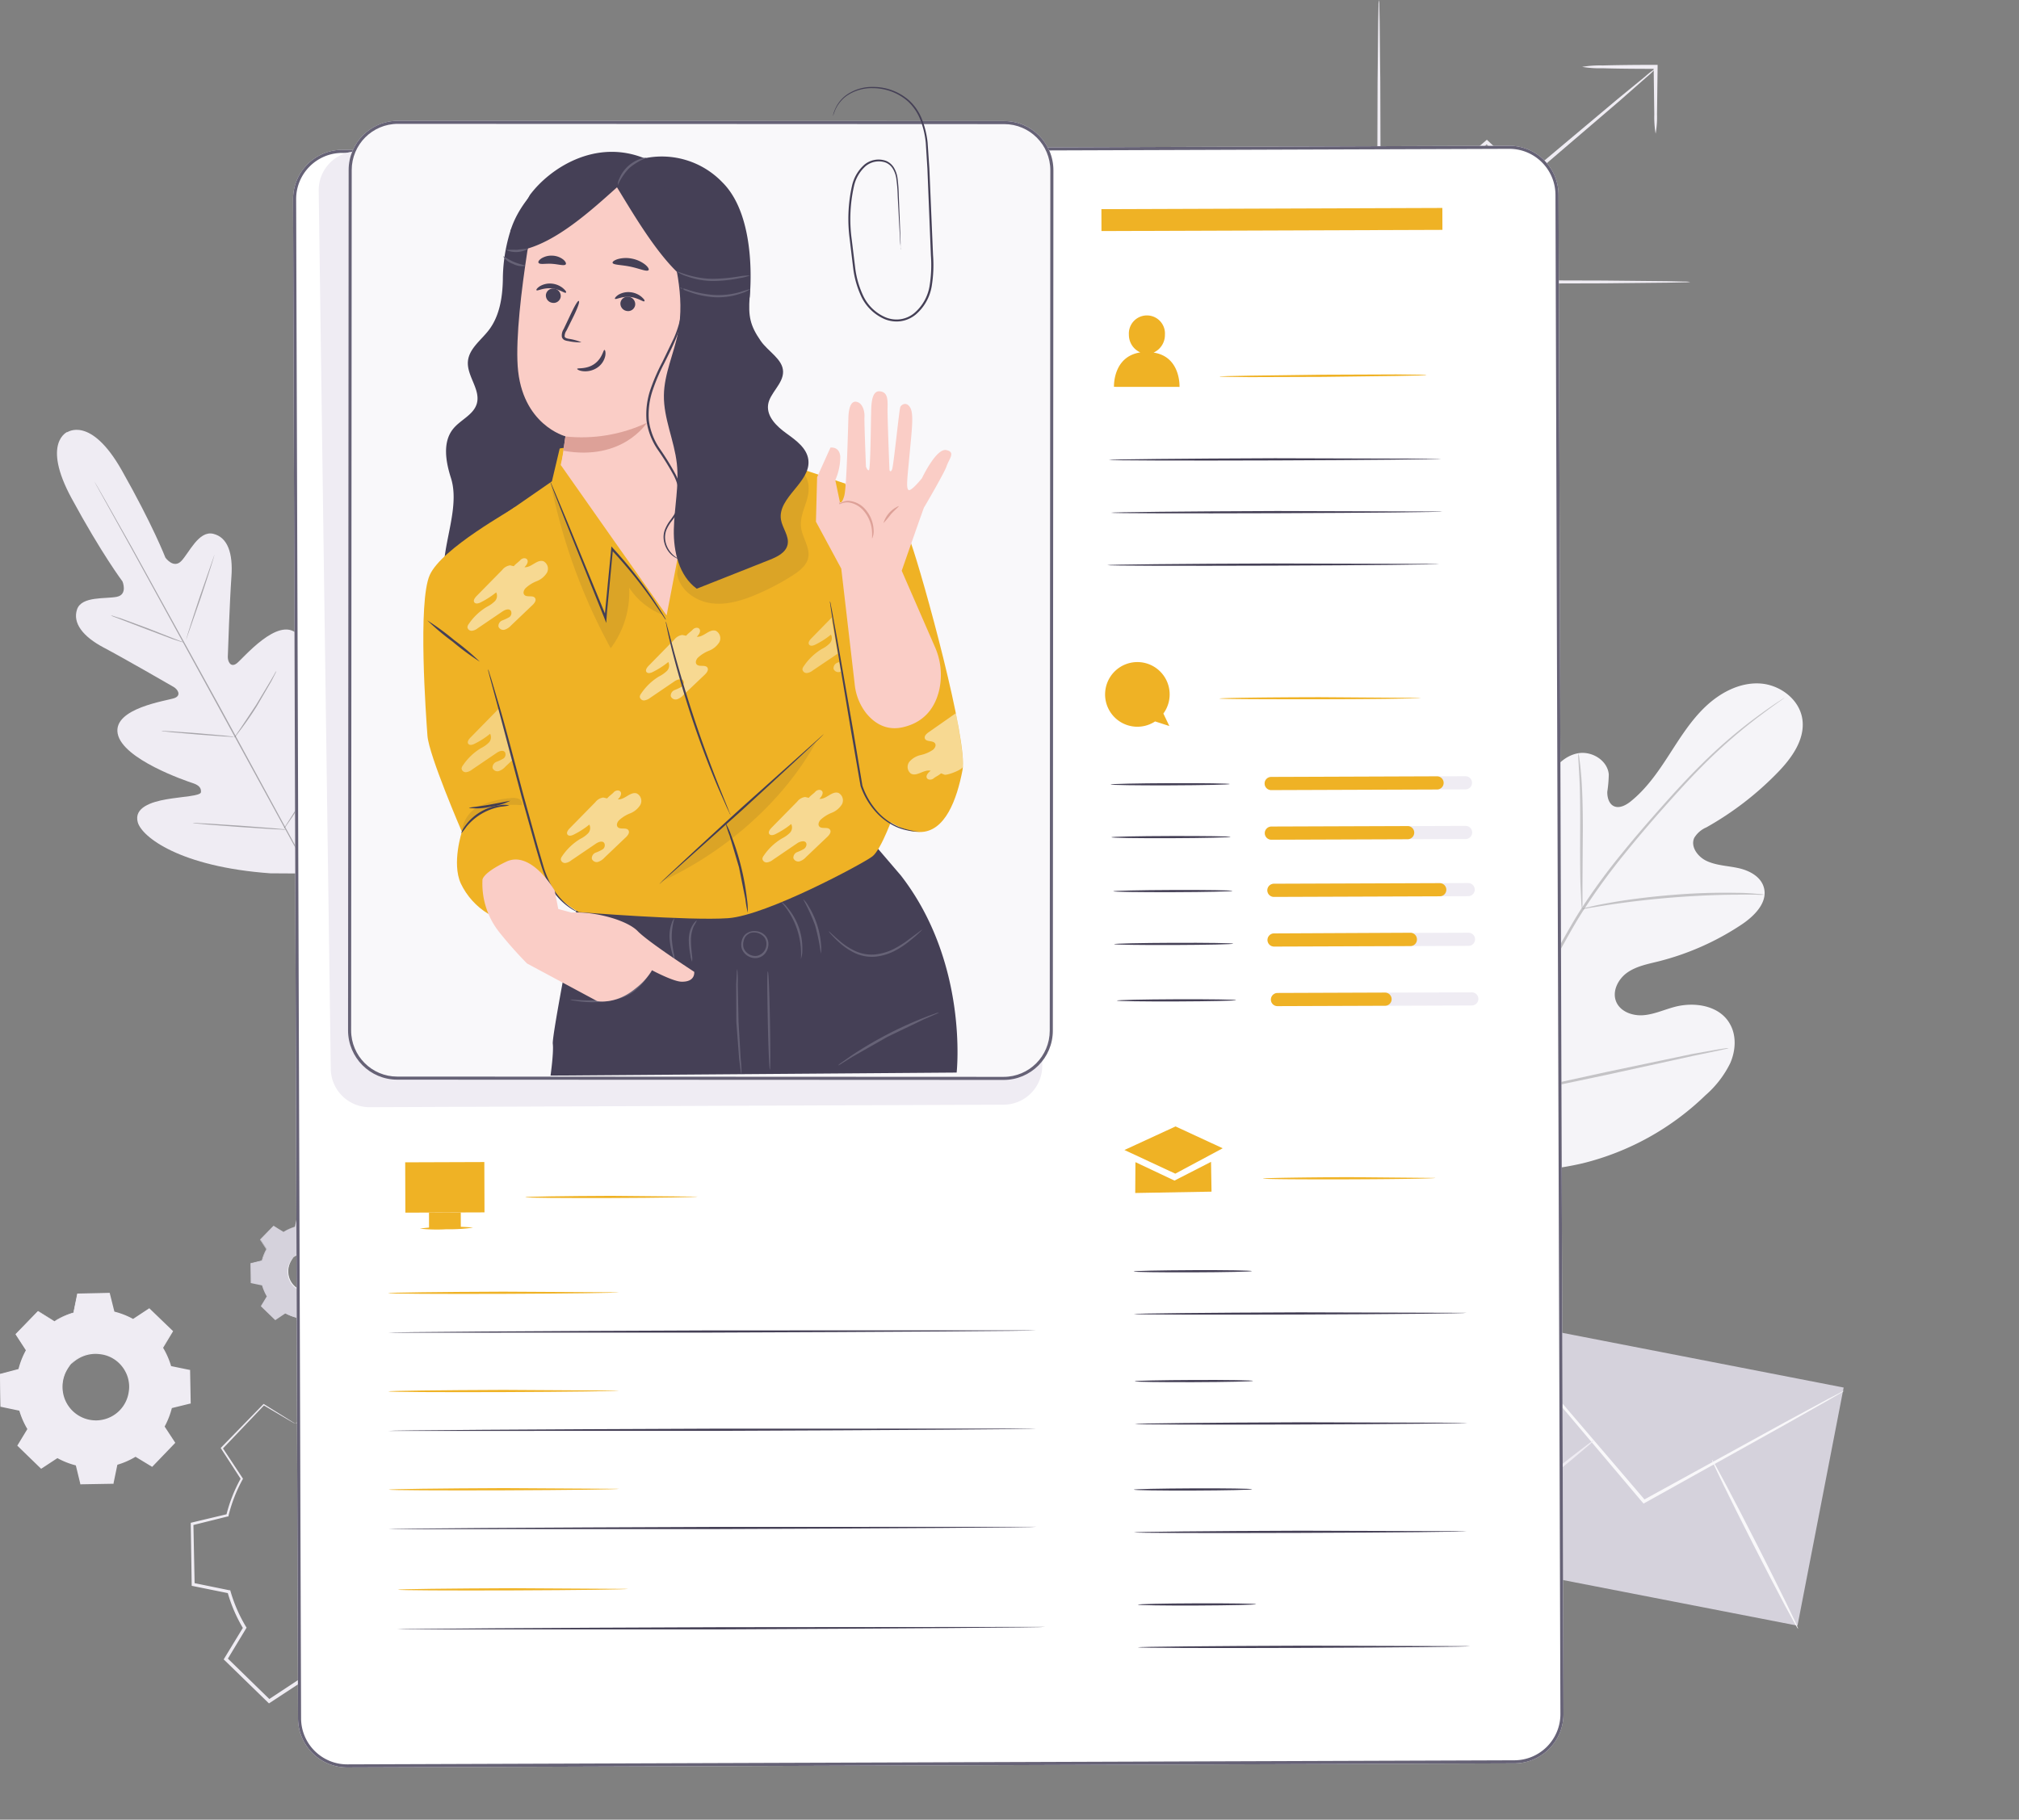 <svg xmlns="http://www.w3.org/2000/svg" width="416" height="375" fill="none" xmlns:v="https://vecta.io/nano"><rect width="100%" height="100%" fill="#808080" stroke="none"/><style><![CDATA[.B{fill:#454056}.C{fill:#efb225}.D{fill:#efecf3}.E{fill:#666276}.F{fill:#facdc6}.G{fill:#d5d2dc}.H{fill:#f9f8fa}.I{fill-rule:evenodd}]]></style><path d="M299.371 237.518c-13.694-11.962-14.986-31.561-12.541-48.779.408-2.875.425-5.959 2.064-8.339s5.03-3.771 7.476-2.277c2.03 1.243 2.697 3.832 3.669 6.029a17.03 17.03 0 0 0 6.071 7.193c1.734 1.147 3.937 1.981 5.854 1.173 2.601-1.103 3.304-4.517 3.59-7.384l1.63-16.063c.287-2.866.599-5.803 1.778-8.426s3.426-4.943 6.236-5.421 6.01 1.468 6.279 4.344a26.33 26.33 0 0 1-.304 3.579c-.043 1.199.365 2.606 1.457 3.032s2.342-.226 3.296-.973c3.27-2.607 5.672-6.082 7.953-9.609s4.501-7.114 7.528-9.981 6.998-4.978 11.127-4.77 8.23 3.223 8.828 7.367-2.185 8.01-5.108 11.007a64.28 64.28 0 0 1-14.683 11.293 5.34 5.34 0 0 0-2.489 2.164c-.824 1.841.781 3.944 2.602 4.769 2.056.947 4.397.973 6.6 1.477s4.527 1.737 5.143 3.961c.867 3.058-1.925 5.873-4.553 7.628a55.19 55.19 0 0 1-17.224 7.627c-2.186.539-4.484.982-6.34 2.276s-3.165 3.77-2.35 5.907 3.374 3.067 5.629 2.893 4.336-1.164 6.539-1.737c4.102-1.06 9.158-.244 11.274 3.475 1.422 2.415 1.232 5.551.104 8.131-1.243 2.529-2.98 4.783-5.108 6.628-7.048 6.835-15.781 11.674-25.307 14.022-9.47 2.18-18.03 2.128-26.746-2.172" fill="#f5f4f8"/><g fill="#000"><path opacity=".2" d="M304.992 227.155c3.879-9.106 8.274-17.981 13.165-26.583l3.816-6.794c1.258-2.224 2.498-4.43 3.851-6.515a128.44 128.44 0 0 1 8.49-11.572c2.862-3.535 5.707-6.784 8.395-9.808s5.247-5.777 7.693-8.2a102.76 102.76 0 0 1 12.359-10.547c1.552-1.129 2.784-1.963 3.625-2.519l.962-.625a2.74 2.74 0 0 1 .339-.2c-.09.094-.192.176-.304.243l-.937.669c-.823.582-2.029 1.451-3.564 2.606-4.333 3.239-8.418 6.799-12.22 10.651-2.419 2.432-4.952 5.212-7.632 8.226s-5.489 6.29-8.343 9.826a131.3 131.3 0 0 0-8.386 11.51c-1.344 2.068-2.602 4.257-3.833 6.49l-3.799 6.793c-4.887 8.583-9.288 17.435-13.182 26.514"/><path opacity=".2" d="M325.968 187.253c-.093-.41-.143-.83-.147-1.251l-.165-3.475c-.095-2.901-.095-6.906-.078-11.293s0-8.427-.174-11.293l-.19-3.423c-.046-.422-.046-.847 0-1.268a6.3 6.3 0 0 1 .225 1.242c.122.808.243 1.972.364 3.423.235 2.892.347 6.949.33 11.345l-.078 11.294v3.474a5.03 5.03 0 0 1-.087 1.225zm37.589-2.875c-.496.046-.996.046-1.492 0-.954 0-2.333-.052-4.041 0-3.417 0-8.126.165-13.321.573a190.44 190.44 0 0 0-13.261 1.52l-3.989.643c-.487.114-.984.181-1.483.2.468-.173.949-.306 1.439-.399a64.3 64.3 0 0 1 3.981-.817c3.365-.617 8.066-1.26 13.269-1.677a129.75 129.75 0 0 1 13.373-.425c1.735 0 3.088.13 4.042.208.498.013.995.071 1.483.174zm-58.045 42.151a1.74 1.74 0 0 1-.199-.478l-.486-1.407-1.639-5.213c-1.318-4.422-2.958-10.581-4.666-17.374l-4.519-17.436-1.465-5.255-.399-1.434c-.113-.391-.122-.504-.096-.512.086.15.153.311.2.477l.486 1.408c.416 1.216.98 2.997 1.639 5.212 1.318 4.413 2.957 10.581 4.666 17.375l4.518 17.435 1.466 5.212.399 1.434c.112.382.121.547.095.556z"/><path opacity=".2" d="M356.168 216.009a2.06 2.06 0 0 1-.503.147l-1.475.322-5.429 1.138-17.865 3.918-17.901 3.761-5.464.965-1.491.226a2.23 2.23 0 0 1-.529 0c.163-.072.335-.121.511-.148l1.475-.321 5.42-1.139 17.866-3.917 17.909-3.762 5.455-.964 1.492-.226a2.23 2.23 0 0 1 .529 0z"/></g><path d="M13.913 88.983s-5.403 2.189.824 13.683 10.503 17.157 10.503 17.157 1.119 2.685-1.145 3.162-7.285-.191-8.222 2.606 1.188 5.586 5.498 7.862 13.564 7.628 14.405 8.114 1.657 1.738.173 2.294-12.714 2.041-11.699 7.332 14.058 9.73 15.481 10.199 1.734 1.094 1.674 1.867-3.92.913-7.094 1.46-6.765 1.737-5.923 4.743 8.673 9.165 27.31 10.512l8.673.052 4.562-7.463c8.673-16.557 7.641-26.461 5.533-28.763s-5.004.113-7.155 2.519-4.276 5.586-4.987 5.256-1.015-.938-.694-2.406 3.469-14.882-.434-18.548-11.136 5.108-12.41 6.081-1.873-.408-1.847-1.355.399-11.667.746-16.506-.772-8.122-3.755-8.834-4.969 3.944-6.574 5.612-3.278-.704-3.278-.704-2.541-6.611-8.985-17.991-11.274-7.819-11.274-7.819" class="D"/><g fill="#000"><path opacity=".3" d="M64.873 182.059L45.056 145.79l-18.048-32.908-5.524-9.938-1.5-2.71-.382-.704c-.045-.079-.086-.16-.121-.243l.147.234.408.687 1.544 2.684 5.594 9.904 18.117 32.863 19.748 36.304"/><path opacity=".3" d="M22.859 126.825a2.6 2.6 0 0 1 .607.156l1.63.522 5.282 1.946 5.204 2.05 1.587.616a2.92 2.92 0 0 1 .581.244 2.78 2.78 0 0 1-.616-.148l-1.622-.53-5.273-1.981-5.256-2.015-1.596-.608a2.88 2.88 0 0 1-.529-.252zm15.507 4.97c-.069 0 1.179-3.953 2.784-8.774l3.027-8.688c.069 0-1.171 3.944-2.775 8.766l-3.035 8.696zm9.896 20.241c.088-.197.202-.381.338-.547l.989-1.434 3.183-4.795 2.957-4.926.867-1.511a2.38 2.38 0 0 1 .347-.539c-.07.204-.157.401-.26.591l-.798 1.555-2.897 4.977c-1.162 1.903-2.376 3.571-3.252 4.761l-1.058 1.381a3.17 3.17 0 0 1-.416.487zm-15.011-1.399a2.77 2.77 0 0 1 .59 0l1.605.086 5.299.383 5.29.469 1.605.174c.197.009.392.041.581.095a2.77 2.77 0 0 1-.59 0l-1.604-.087-5.299-.391-5.29-.46-1.605-.174c-.197-.007-.392-.039-.581-.095zm6.46 18.973a4.42 4.42 0 0 1 .763 0l2.055.104 6.799.435 6.782.521 2.055.191a4.68 4.68 0 0 1 .755.104 4.14 4.14 0 0 1-.755 0l-2.064-.104-6.799-.443-6.782-.513-2.055-.191a4.68 4.68 0 0 1-.755-.104zm18.762 1.199c.114-.246.251-.482.408-.703l1.197-1.86 3.833-6.211 3.616-6.333 1.067-1.937c.123-.243.265-.475.425-.695a5.23 5.23 0 0 1-.33.747l-.989 1.981-3.556 6.376-3.911 6.177-1.266 1.815c-.145.229-.31.444-.494.643z"/></g><path d="M307.193 271.808l-9.513 49.069 72.68 14.139 9.513-49.07-72.68-14.138z" class="G"/><path d="M380 286.593c-.254.196-.524.37-.807.521l-2.385 1.381-8.776 4.978-29.149 16.254-.243.13-.173-.208-.434-.504-21.838-25.853-6.556-7.888-1.735-2.164c-.218-.244-.412-.509-.581-.79a5.84 5.84 0 0 1 .685.704l1.848 2.076 6.73 7.749 21.985 25.723.433.512-.416-.078 29.244-16.071 8.881-4.796 2.428-1.268a5.58 5.58 0 0 1 .859-.408z" class="H"/><path d="M297.802 321.524c-.113-.139 6.652-5.803 15.117-12.648s15.428-12.267 15.55-12.119-6.652 5.803-15.125 12.649-15.455 12.231-15.542 12.118z" class="D"/><path d="M352.743 300.84c.165-.087 4.276 7.644 9.167 17.261s8.742 17.479 8.578 17.566-4.276-7.645-9.176-17.262-8.733-17.479-8.569-17.565z" class="H"/><g class="D"><path d="M348.257 58.1c-.41.066-.825.095-1.241.087l-3.555.07-13.096.13-43.181.122h-3.469V58.1l.121-41.204.13-12.379.07-3.353c-.014-.39.015-.78.086-1.164a6.77 6.77 0 0 1 .079 1.164l.069 3.353.13 12.379.121 41.204-.399-.408h3.079l43.181.122 13.096.13 3.556.078a7.63 7.63 0 0 1 1.223.078zm-7.128-43.992a16.48 16.48 0 0 1-1.908 1.824l-5.42 4.769-18.065 15.472-1.076.869-.277.235-.26-.243-8.04-7.48h.477l-11.777 9.799-3.426 2.736c-.388.355-.816.664-1.275.921a7.95 7.95 0 0 1 1.127-1.103l3.287-2.91 11.613-9.982.252-.217.242.235 8.075 7.436h-.538l1.075-.869 18.213-15.298 5.585-4.569a16.16 16.16 0 0 1 2.116-1.624z"/><path d="M341.131 27.555a20.58 20.58 0 0 1-.278-4.005l-.13-9.773.408.408h-.694c-3.989 0-7.597-.043-10.216-.122a21.51 21.51 0 0 1-4.233-.287 22.47 22.47 0 0 1 4.233-.287c2.601-.069 6.227-.122 10.216-.122h1.101v.408l-.121 9.773a20.05 20.05 0 0 1-.286 4.005zm-329.89 244.72a15.99 15.99 0 0 1 3.92-1.737l.806-3.883 6.548-.122.945 3.857a16.18 16.18 0 0 1 3.972 1.564l3.313-2.172 4.709 4.561-2.081 3.423a16.01 16.01 0 0 1 1.734 3.909l3.877.808.113 6.559-3.842.947a16.09 16.09 0 0 1-1.561 3.979l2.168 3.318-4.553 4.726-3.382-2.059a15.99 15.99 0 0 1-3.92 1.738l-.807 3.883-6.548.121-.945-3.857a16 16 0 0 1-3.972-1.563l-3.313 2.171-4.718-4.56 2.055-3.389c-.752-1.224-1.335-2.545-1.735-3.926l-3.877-.808-.121-6.559 3.859-.964a16.24 16.24 0 0 1 1.561-3.979l-2.168-3.319 4.553-4.725 3.382 2.058h.026zm3.469 8.74a7.04 7.04 0 0 0-1.326 7.687 7.03 7.03 0 0 0 2.653 3.09 7.01 7.01 0 0 0 3.918 1.099 7.02 7.02 0 0 0 3.869-1.261c1.137-.794 2.015-1.906 2.522-3.198a7.05 7.05 0 0 0 .329-4.062 7.04 7.04 0 0 0-4.29-5.053 7.01 7.01 0 0 0-2.71-.483 7.03 7.03 0 0 0-2.687.596 7.02 7.02 0 0 0-2.252 1.585h-.026z"/><path d="M14.737 281.015a5.35 5.35 0 0 1 1.292-1.147c1.354-.885 2.973-1.269 4.579-1.086 1.196.129 2.341.559 3.326 1.25a7.14 7.14 0 0 1 2.311 2.703c.631 1.283.87 2.725.685 4.144a7.2 7.2 0 0 1-1.956 4.062c-1.07 1.109-2.467 1.844-3.985 2.097a6.69 6.69 0 0 1-2.16 0 6.94 6.94 0 0 1-1.995-.573 7.12 7.12 0 0 1-2.78-2.215 7.14 7.14 0 0 1-1.366-3.284 6.96 6.96 0 0 1 .928-4.631 5.23 5.23 0 0 1 1.101-1.355s-.425.469-.971 1.434c-.752 1.374-1.024 2.961-.772 4.508a6.77 6.77 0 0 0 1.206 2.928 6.84 6.84 0 0 0 2.801 2.276 6.64 6.64 0 0 0 1.899.53 6.48 6.48 0 0 0 2.047-.044 6.8 6.8 0 0 0 3.755-1.988c1.008-1.048 1.655-2.39 1.847-3.832a6.24 6.24 0 0 0 0-2.05 6.42 6.42 0 0 0-.59-1.877 6.84 6.84 0 0 0-2.376-2.727 6.68 6.68 0 0 0-2.975-1.069c-1.551-.203-3.125.124-4.466.93-.963.582-1.353 1.059-1.388 1.016zm-3.497-8.739l-.217-.113-.65-.374-2.55-1.511h.078l-4.527 4.743v-.121l2.246 3.301v.06.061a16.33 16.33 0 0 0-1.535 3.962v.078h-.078l-3.842.955.113-.139.13 6.559-.13-.156 3.885.799h.095v.096a16.07 16.07 0 0 0 1.691 3.883l.052.087-.052.087-2.064 3.431v-.226l4.718 4.552h-.234l3.304-2.18.104-.061.095.052a15.77 15.77 0 0 0 3.877 1.555h.113v.113l.945 3.849-.2-.148 6.557-.122-.2.165.807-3.883v-.121h.121a15.69 15.69 0 0 0 3.859-1.686l.104-.061.104.061 3.382 2.059h-.252l4.553-4.726v.252l-2.168-3.318-.069-.105.061-.104c.722-1.225 1.273-2.543 1.639-3.918v-.121h.121l3.842-.939-.147.192-.104-6.568.147.182-3.859-.842h-.104v-.105c-.381-1.364-.944-2.67-1.674-3.883l-.061-.095.061-.087 2.055-3.388v.208l-4.701-4.569h.191l-3.365 2.172-.069.052-.078-.044c-1.237-.695-2.561-1.22-3.937-1.563h-.078v-.079l-.928-3.857.113.087-6.548.087.087-.07-.867 3.875a17 17 0 0 0-3.001 1.155l-.703.365-.234.122.217-.148a9.67 9.67 0 0 1 .694-.399 15.47 15.47 0 0 1 2.992-1.217l-.052.044.789-3.883v-.07h.078l6.548-.139h.095v.087l.963 3.848-.104-.095a16.07 16.07 0 0 1 4.015 1.572h-.147l3.304-2.18.104-.07.087.087 4.726 4.552.095.096-.069.113-2.047 3.396v-.182a16.52 16.52 0 0 1 1.734 3.961l-.139-.121 3.885.799h.139v.243l.121 6.559v.157h-.147l-3.851.946.147-.147a16.55 16.55 0 0 1-1.578 4.031v-.2l2.168 3.31.087.139-.113.113-4.544 4.726-.113.112-.139-.086-3.382-2.051h.199a16.01 16.01 0 0 1-3.963 1.738l.147-.157-.807 3.884v.156h-.165l-6.548.113h-.156v-.156l-.937-3.858.147.148a16.25 16.25 0 0 1-4.024-1.59h.199l-3.313 2.172-.13.087-.104-.104-4.709-4.57-.104-.095.078-.122 2.055-3.388v.174a16.4 16.4 0 0 1-1.735-3.97l.13.121-3.877-.816H.095v-.131L0 283.231v-.113h.104l3.781-1.008-.095.095a16.52 16.52 0 0 1 1.578-4.004v.121l-2.159-3.327v-.061l.052-.061 4.579-4.699 2.498 1.555.642.408.26.139z"/></g><path d="M58.41 253.876a9.49 9.49 0 0 1 2.342-1.017l.486-2.328 3.92-.069.564 2.311a9.44 9.44 0 0 1 2.385.938l1.977-1.303 2.819 2.728-1.223 2.032c.442.733.784 1.522 1.015 2.346l2.307.443.069 3.927-2.307.564c-.201.833-.517 1.634-.937 2.381l1.301 1.989-2.723 2.823-2.029-1.225c-.733.44-1.52.782-2.342 1.017l-.486 2.328-3.92.07-.564-2.311a9.29 9.29 0 0 1-2.376-.939l-1.986 1.304-2.819-2.728 1.223-2.033c-.439-.734-.78-1.523-1.015-2.346l-2.307-.477-.069-3.927 2.307-.565c.203-.835.518-1.639.937-2.389l-1.301-1.98 2.723-2.824 2.029 1.26zm2.09 5.212c-.578.6-.965 1.357-1.113 2.177a4.22 4.22 0 0 0 .282 2.43c.332.764.882 1.412 1.582 1.863a4.21 4.21 0 0 0 2.349.669c.832-.015 1.64-.276 2.324-.751a4.21 4.21 0 0 0 1.516-1.917 4.22 4.22 0 0 0-.991-4.575 4.2 4.2 0 0 0-1.381-.89 4.21 4.21 0 0 0-1.616-.293 4.22 4.22 0 0 0-1.604.349c-.507.221-.965.54-1.349.938z" class="G"/><path d="M60.502 259.088c.22-.273.483-.508.78-.694.815-.525 1.786-.752 2.749-.643.665.067 1.305.294 1.865.66.648.434 1.169 1.034 1.509 1.737.185.373.314.771.382 1.182a4.04 4.04 0 0 1 0 1.294c-.125.914-.536 1.764-1.176 2.428a4.33 4.33 0 0 1-2.38 1.264 4 4 0 0 1-1.292 0c-.414-.048-.819-.162-1.197-.339-.696-.321-1.294-.822-1.735-1.45-.384-.548-.633-1.179-.728-1.842a4.2 4.2 0 0 1 .555-2.771c.171-.306.394-.579.659-.808 0 0-.252.269-.581.869-.448.824-.61 1.775-.46 2.701a4.08 4.08 0 0 0 .802 1.865c.42.544.971.972 1.6 1.245a3.76 3.76 0 0 0 1.128.322c.408.065.823.065 1.231 0a4.08 4.08 0 0 0 2.245-1.188c.604-.625.993-1.426 1.111-2.287.065-.406.065-.819 0-1.225a4.08 4.08 0 0 0-.356-1.129 4.23 4.23 0 0 0-1.422-1.634c-.657-.435-1.423-.674-2.211-.691a4.17 4.17 0 0 0-2.238.596c-.291.162-.572.341-.841.538z" fill="#f5f4f8"/><path d="M58.409 253.876l-.13-.069-.39-.226-1.526-.869-2.706 2.841v-.079l1.31 1.981a9.78 9.78 0 0 0-.919 2.372v.043l-2.298.574.061-.087.078 3.926-.069-.095 2.316.486h.052v.061a9.63 9.63 0 0 0 1.015 2.32v.052.052l-1.232 2.033v-.131l2.827 2.728h-.139l1.977-1.303h.061.061a9.74 9.74 0 0 0 2.35.921h.069v.069l.564 2.303-.113-.087 3.92-.07-.113.096.477-2.328v-.07h.069a9.29 9.29 0 0 0 2.316-1.008h.069.061l2.021 1.225h-.147l2.723-2.832v.148l-1.301-1.981v-.061-.06c.416-.739.728-1.531.928-2.355v-.069h.069l2.307-.565-.087.113-.069-3.927.087.105-2.316-.487h-.069v-.069a9.26 9.26 0 0 0-1.006-2.32v-.052-.061l1.24-2.024v.122l-2.81-2.728h.113l-1.986 1.294c-.741-.414-1.535-.727-2.359-.929v-.044l-.555-2.31.069.052-3.92.052.052-.044-.494 2.329c-.617.172-1.215.404-1.787.695l-.425.217-.139.069.13-.087.416-.234a9.54 9.54 0 0 1 1.787-.739l.468-2.328v-.043l3.92-.087h.052v.052l.572 2.302-.061-.052c.839.205 1.647.52 2.402.938h-.191l1.977-1.303h.061l.052.052 2.827 2.728.061.052v.07l-1.223 2.033v-.113a9.72 9.72 0 0 1 1.032 2.38l-.078-.078 2.324.477h.087v.087l.069 3.936v.087h-.087l-2.298.564.078-.087c-.204.845-.522 1.657-.945 2.415v-.121l1.301 1.981.052.078-.069.069-2.723 2.832-.069.07-.078-.052-2.029-1.234h.121a9.39 9.39 0 0 1-2.368 1.025l.087-.087-.486 2.32v.095h-.095l-3.929.07h-.095v-.087l-.564-2.311.087.087c-.841-.211-1.651-.529-2.411-.947h.121l-2.064 1.39-.069.044-.069-.061-2.819-2.728-.061-.061v-.078L55 267.107v.104a9.67 9.67 0 0 1-1.023-2.372l.078.07-2.324-.487h-.069v-.121l-.052-3.927v-.069h.069l2.307-.556-.061.06c.21-.838.531-1.644.954-2.397v.069l-1.292-1.989v-.044l2.741-2.806 1.5.93.382.243.2.061z" class="G"/><g class="D"><path d="M71.011 356.742l-1.787-7.298c-2.629-.642-5.158-1.638-7.519-2.962l-6.288 4.126-8.959-8.687 3.885-6.42a30.32 30.32 0 0 1-3.217-7.419l-7.363-1.537-.217-12.467 7.285-1.789c.663-2.647 1.678-5.192 3.018-7.567l-4.12-6.298 8.673-8.974 6.409 3.901a30.63 30.63 0 0 1 7.415-3.232l1.526-7.367 12.445-.226 1.778 7.298c2.629.649 5.16 1.646 7.528 2.962l6.279-4.126 8.95 8.687-3.886 6.42a30.4 30.4 0 0 1 3.218 7.427l7.363 1.538.217 12.457-7.285 1.79c-.651 2.63-1.645 5.163-2.958 7.532l4.12 6.29-8.673 8.965-6.435-3.805A30.29 30.29 0 0 1 85 349.184l-1.526 7.375-12.463.183zm-9.314-10.33c2.366 1.323 4.897 2.322 7.528 2.972l1.787 7.288 12.393-.217 1.526-7.358c2.608-.741 5.104-1.827 7.424-3.232l6.409 3.892 8.603-8.93-4.111-6.29c1.319-2.373 2.317-4.912 2.966-7.549l7.285-1.738-.217-12.414-7.267-1.624a30.48 30.48 0 0 0-3.227-7.437l3.886-6.419-8.924-8.618-6.279 4.118c-2.368-1.317-4.899-2.313-7.528-2.963l-1.812-7.349-12.393.217-1.526 7.358a29.91 29.91 0 0 0-7.432 3.232l-6.435-3.857-8.603 8.93 4.102 6.298a30.6 30.6 0 0 0-2.966 7.55l-7.285 1.789.217 12.414 7.354 1.529c.743 2.611 1.828 5.111 3.226 7.436l-3.877 6.412 8.915 8.626 6.262-4.066zm15.281-13.804a13.34 13.34 0 0 1-7.37-2.224c-2.186-1.45-3.897-3.513-4.92-5.93a13.4 13.4 0 0 1-.836-7.665c.478-2.582 1.705-4.966 3.526-6.854 1.218-1.265 2.673-2.277 4.282-2.977a13.3 13.3 0 0 1 5.094-1.106h.243c3.486.054 6.813 1.472 9.269 3.95a13.39 13.39 0 0 1 .158 18.691 13.35 13.35 0 0 1-9.202 4.107l-.243.008zm-9.54-22.656a13.34 13.34 0 0 0-3.503 6.822c-.475 2.568-.187 5.22.829 7.626a13.32 13.32 0 0 0 4.886 5.906c2.171 1.447 4.719 2.224 7.327 2.233h.243c3.473-.113 6.765-1.583 9.171-4.094a13.35 13.35 0 0 0-.158-18.63 13.3 13.3 0 0 0-9.239-3.937h-.26c-1.748.024-3.474.395-5.078 1.093a13.19 13.19 0 0 0-4.263 2.972l.043.009z"/><path d="M67.394 309.952c.701-.859 1.539-1.596 2.48-2.18 2.567-1.669 5.631-2.396 8.673-2.059a13.49 13.49 0 0 1 6.31 2.369c1.869 1.311 3.378 3.075 4.383 5.128.59 1.183.999 2.448 1.214 3.753a13.05 13.05 0 0 1 .069 4.109 13.62 13.62 0 0 1-3.708 7.707 13.58 13.58 0 0 1-7.566 3.968c-2.673.455-5.421.101-7.892-1.016a13.53 13.53 0 0 1-5.265-4.202 13.56 13.56 0 0 1-2.592-6.223c-.45-3.04.163-6.143 1.734-8.783a10.1 10.1 0 0 1 2.09-2.562 31.99 31.99 0 0 0-1.83 2.71c-1.434 2.604-1.953 5.614-1.474 8.548a13.04 13.04 0 0 0 2.546 5.91 13.01 13.01 0 0 0 5.06 3.968c2.346 1.043 4.948 1.364 7.476.921a12.92 12.92 0 0 0 7.13-3.771 12.95 12.95 0 0 0 3.511-7.271 13.05 13.05 0 0 0-1.18-7.445 13.03 13.03 0 0 0-4.135-4.928c-1.768-1.27-3.826-2.076-5.986-2.343-2.942-.387-5.928.225-8.482 1.737l-2.567 1.955zm-6.624-16.575l-.416-.225-1.232-.713-4.839-2.858h.156l-8.586 9.009v-.243l4.145 6.28.069.113-.061.113c-1.301 2.362-2.284 4.886-2.923 7.506v.148h-.147l-7.294 1.815.208-.269.252 12.44-.243-.286 7.389 1.511h.191l.052.191a30.59 30.59 0 0 0 3.209 7.358l.104.165-.104.174-3.885 6.437-.052-.425 8.907 8.687h-.442l6.27-4.135.191-.122.191.113a30.22 30.22 0 0 0 7.45 2.928l.217.052.052.217 1.795 7.306-.373-.287 12.428-.217-.364.304 1.526-7.367.052-.234.217-.061a30.34 30.34 0 0 0 7.337-3.188l.2-.113.2.122 6.418 3.891-.468.061 8.672-8.948-.043.469-4.111-6.289-.121-.191.104-.2c1.306-2.346 2.295-4.855 2.94-7.462l.052-.218.217-.052 7.293-1.781-.277.357-.2-12.449.278.339-7.354-1.538-.2-.043-.061-.2a30.24 30.24 0 0 0-3.182-7.367l-.105-.174.105-.174 3.902-6.419.052.39-8.924-8.687h.364l-6.288 4.109-.139.087-.148-.078a30.09 30.09 0 0 0-7.467-2.971h-.147v-.148l-1.734-7.314.225.173-12.428.165.165-.139-1.578 7.359v.078h-.069a30.29 30.29 0 0 0-5.681 2.189l-1.344.695a2.65 2.65 0 0 1-.442.234c.128-.11.267-.206.416-.286l1.31-.756a29.12 29.12 0 0 1 5.672-2.311l-.087.087 1.483-7.375v-.131h.139l12.428-.269h.173v.174l1.813 7.297-.182-.182a30.62 30.62 0 0 1 7.615 2.979h-.286l6.27-4.144.199-.121.165.156 8.959 8.635.182.174-.13.217-3.885 6.437v-.338a30.75 30.75 0 0 1 3.27 7.514l-.261-.243 7.355 1.529.277.052v.287l.226 12.449v.286l-.286.07-7.294 1.798.269-.269c-.651 2.671-1.657 5.242-2.992 7.644v-.39l4.119 6.289.165.252-.208.217-8.63 8.965-.208.218-.26-.157-6.426-3.9h.39a30.83 30.83 0 0 1-7.519 3.275l.269-.296-1.526 7.367-.069.304H83.5l-12.419.217h-.303l-.069-.286-1.787-7.306.278.269a31.11 31.11 0 0 1-7.632-3.014h.373l-6.279 4.117-.243.157-.199-.191-8.933-8.688-.2-.191.147-.234 3.903-6.42v.339c-1.416-2.354-2.509-4.887-3.252-7.532l.234.226-7.389-1.495-.234-.052v-.234l-.191-12.449v-.295l.208-.053 7.302-1.737-.182.182a31.23 31.23 0 0 1 3.009-7.601v.235l-4.085-6.307-.087-.131.104-.113 8.673-8.904.061-.07.087.053 4.727 2.945 1.223.773a2.43 2.43 0 0 1 .425.286z"/></g><path d="M310.951 30.035l-240.457.842c-5.602.02-10.129 4.585-10.11 10.196l1.018 313.039c.018 5.612 4.575 10.145 10.176 10.125l240.456-.842c5.602-.019 10.129-4.584 10.111-10.196l-1.019-313.039a10.15 10.15 0 0 0-10.176-10.125z" fill="#fff"/><path d="M310.953 30.67l-240.457.842c-5.252.018-9.496 4.298-9.478 9.559l1.018 313.039c.017 5.261 4.289 9.511 9.541 9.492l240.456-.842c5.252-.018 9.496-4.298 9.479-9.558l-1.019-313.039c-.017-5.261-4.288-9.51-9.54-9.492zm-240.459.207l240.457-.842a10.15 10.15 0 0 1 10.176 10.125l1.019 313.039c.018 5.612-4.509 10.177-10.111 10.196l-240.456.842c-5.602.02-10.158-4.513-10.176-10.125L60.384 41.072c-.018-5.611 4.508-10.176 10.11-10.196z" class="E I"/><path d="M297.185 42.855l-70.248.246.014 4.517 70.249-.246-.015-4.517zm-3.268 34.437l-.43.048-1.246.043-4.562.096-15.081.19-15.071.051-4.569-.053-1.241-.035a2.06 2.06 0 0 1-.432-.031c.14-.037.284-.054.429-.048l1.247-.051 4.562-.087 15.107-.197 15.062-.06 4.57.052 1.241.035a1.29 1.29 0 0 1 .414.047z" class="C"/><path d="M296.908 94.529c-.009.13-15.322.286-34.22.355s-34.23.014-34.23-.108 15.322-.277 34.228-.345l34.222.098zm-.374 21.685c-.009.13-15.322.286-34.219.354s-34.196.026-34.187-.104 15.322-.278 34.227-.346l34.179.096zm.762-10.798c-.009.122-15.321.278-34.219.346s-34.196.026-34.187-.096 15.322-.286 34.228-.354l34.178.104z" class="B"/><path d="M143.696 246.599c-.008.121-7.947.257-17.748.289s-17.751-.034-17.75-.164 7.946-.25 17.748-.289l17.75.164zm-16.226 19.722c-.009.13-10.643.268-23.774.316s-23.769-.022-23.769-.144 10.634-.26 23.774-.308l23.769.136z" class="C"/><path d="M213.522 274.16c-.009.121-29.897.329-66.769.461l-66.782.017c0-.122 29.889-.338 66.779-.47l66.772-.008z" class="B"/><path d="M127.537 286.573c-.009.121-10.643.259-23.766.309s-23.778-.015-23.777-.145 10.643-.26 23.774-.308l23.769.144z" class="C"/><path d="M213.57 294.403c-.009.13-29.897.338-66.77.47l-66.781.008c0-.122 29.888-.33 66.778-.461l66.773-.017z" class="B"/><path d="M127.607 306.817c-.009.122-10.643.259-23.766.309s-23.777-.015-23.777-.137 10.643-.268 23.775-.316l23.768.144z" class="C"/><path d="M213.64 314.648c-.009.13-29.897.337-66.77.47l-66.78.007c.001-.13 29.888-.329 66.777-.46l66.773-.017z" class="B"/><path d="M129.455 327.44c-.008.121-10.651.259-23.774.308s-23.743-.012-23.734-.142 10.643-.259 23.774-.308l23.734.142z" class="C"/><path d="M215.489 335.27c-.01.13-29.906.337-66.782.513l-66.781.007c.001-.13 29.897-.328 66.778-.46l66.785-.06z" class="B"/><g class="C"><path d="M99.793 239.474l-16.305.057.034 10.373 16.305-.057-.034-10.373z"/><path d="M94.939 249.87l-6.548.023.011 3.249 6.548-.023-.011-3.249z"/><path d="M97.479 252.987a33.42 33.42 0 0 1-5.484.336 32.64 32.64 0 0 1-5.495-.127c1.816-.257 3.65-.366 5.483-.327 1.832-.107 3.669-.068 5.495.118zm134.202-15.995l10.532-4.856 9.716 4.5-9.768 5.232-10.48-4.876zm2.265 2.503l-.04 6.355 15.721-.275-.105-6.139-7.524 3.858-8.052-3.799zm61.781 3.254c-.01.13-7.948.257-17.748.289s-17.751-.034-17.752-.156 7.948-.257 17.749-.297l17.751.164z"/></g><path d="M257.968 261.943c-.008.122-5.468.241-12.19.263s-12.212-.051-12.211-.182 5.468-.241 12.191-.272 12.211.061 12.21.191zm44.177 8.604c-.009.13-15.348.284-34.272.351s-34.282.019-34.282-.103 15.348-.284 34.28-.35l34.274.102zm-43.947 14.02c-.009.13-5.46.251-12.191.272s-12.168-.049-12.202-.182 5.459-.241 12.191-.272 12.202.06 12.202.182zm44.173 8.639c-.009.13-15.348.284-34.271.351s-34.274.02-34.283-.103 15.348-.284 34.28-.35l34.274.102zm-44.359 13.696c-.009.13-5.469.25-12.191.272s-12.168-.058-12.211-.183 5.468-.241 12.191-.271 12.211.06 12.211.182zm44.172 8.647c-.009.13-15.348.284-34.271.351s-34.282.019-34.283-.103 15.348-.284 34.28-.35l34.274.102zm-43.358 15.046c-.008.121-5.459.242-12.191.272s-12.168-.057-12.202-.182 5.46-.25 12.191-.272 12.202.06 12.202.182zm44.175 8.647c-.009.121-15.348.276-34.271.351s-34.274.02-34.274-.111 15.339-.276 34.271-.342l34.274.102z" class="B"/><path d="M237.678 72.661c.707-.316 1.305-.833 1.722-1.486a3.97 3.97 0 0 0 .624-2.189c.036-.51-.034-1.021-.204-1.502s-.437-.922-.785-1.296a3.72 3.72 0 0 0-1.235-.876c-.467-.204-.972-.31-1.481-.31a3.72 3.72 0 0 0-1.483.306c-.468.203-.889.5-1.238.872s-.617.813-.788 1.294a3.74 3.74 0 0 0-.21 1.501 3.97 3.97 0 0 0 .632 2.176 3.95 3.95 0 0 0 1.719 1.473c-5.704.878-5.422 7.098-5.422 7.098l13.501.012s.301-6.232-5.352-7.075z" class="C"/><path d="M253.4 161.574c-.009.13-5.504.247-12.296.273s-12.298-.058-12.298-.18 5.504-.247 12.296-.273 12.298.058 12.298.18zm.161 10.888c-.008.122-5.503.248-12.295.274s-12.299-.058-12.298-.189 5.504-.247 12.295-.264 12.298.057 12.298.179z" class="B"/><path d="M301.951 162.674l-40.003.147a1.35 1.35 0 0 1-1.357-1.35 1.36 1.36 0 0 1 .393-.959 1.35 1.35 0 0 1 .955-.4l40.004-.147a1.34 1.34 0 0 1 .96.391c.126.125.226.275.294.439s.103.341.102.52-.032.355-.099.52-.166.315-.291.441a1.34 1.34 0 0 1-.439.295c-.164.068-.341.103-.519.103z" class="D"/><path d="M296.105 162.697l-34.185.122a1.35 1.35 0 0 1-.957-.393c-.255-.254-.399-.598-.4-.957a1.36 1.36 0 0 1 .393-.959 1.35 1.35 0 0 1 .955-.4l34.186-.122c.358-.001.702.141.957.394s.398.597.399.956-.143.702-.395.956a1.36 1.36 0 0 1-.953.403z" class="C"/><path d="M301.982 172.909l-40.003.139a1.35 1.35 0 0 1-.957-.394c-.255-.253-.398-.597-.4-.956a1.37 1.37 0 0 1 .396-.957c.252-.254.594-.399.952-.402l40.003-.139c.178-.001.355.032.519.1s.315.166.441.291.226.275.295.44a1.34 1.34 0 0 1 .102.519c.001.359-.14.704-.393.959a1.35 1.35 0 0 1-.955.4z" class="D"/><path d="M290.044 172.947l-28.089.099a1.35 1.35 0 0 1-.957-.394c-.255-.253-.398-.597-.4-.956a1.37 1.37 0 0 1 .396-.956 1.36 1.36 0 0 1 .952-.403l28.089-.099c.359-.001.703.14.958.393s.398.597.399.956-.14.705-.393.959-.596.399-.955.401z" class="C"/><path d="M253.959 183.594c-.008.122-5.503.248-12.295.265s-12.298-.058-12.298-.18 5.504-.247 12.296-.273 12.298.058 12.297.188zm.161 10.881c-.009.13-5.504.247-12.296.273s-12.298-.058-12.298-.18 5.503-.247 12.295-.273 12.299.058 12.299.18z" class="B"/><path d="M302.51 184.686l-40.004.147c-.358.001-.702-.141-.957-.394s-.398-.597-.399-.956.14-.704.393-.959a1.35 1.35 0 0 1 .955-.4l40.003-.147a1.35 1.35 0 0 1 .958.394c.254.253.398.597.399.956.002.178-.032.355-.099.52a1.33 1.33 0 0 1-.292.441 1.32 1.32 0 0 1-.439.295c-.164.069-.34.103-.518.103z" class="D"/><path d="M296.656 184.708l-34.177.123a1.35 1.35 0 0 1-.957-.394c-.254-.253-.398-.597-.399-.956s.14-.704.393-.959a1.35 1.35 0 0 1 .955-.4l34.176-.123c.359-.001.703.141.958.394s.398.597.399.956c.002.178-.032.355-.099.52s-.166.315-.292.442a1.36 1.36 0 0 1-.438.295 1.34 1.34 0 0 1-.519.102z" class="C"/><path d="M302.577 194.924l-40.004.147a1.35 1.35 0 0 1-.957-.394c-.255-.253-.398-.597-.4-.956a1.36 1.36 0 0 1 .393-.959 1.35 1.35 0 0 1 .955-.4l40.004-.147a1.35 1.35 0 0 1 .957.394c.254.253.398.597.399.956s-.14.704-.393.959a1.35 1.35 0 0 1-.954.4z" class="D"/><path d="M290.601 194.967l-28.089.099a1.35 1.35 0 0 1-.958-.394c-.254-.253-.398-.597-.399-.956s.14-.704.393-.959a1.35 1.35 0 0 1 .955-.4l28.092-.134a1.35 1.35 0 0 1 .957.394c.254.253.398.597.399.956a1.37 1.37 0 0 1-.091.53c-.066.168-.164.322-.29.452a1.35 1.35 0 0 1-.443.304 1.34 1.34 0 0 1-.526.108z" class="C"/><path d="M254.703 206.107c-.01.13-5.513.247-12.305.272s-12.298-.058-12.298-.18 5.504-.247 12.296-.273 12.306.059 12.307.181z" class="B"/><path d="M303.251 207.208l-40.003.138a1.35 1.35 0 0 1-.957-.394c-.255-.253-.398-.597-.4-.956.004-.358.147-.7.399-.954s.592-.399.949-.405l40.003-.138a1.36 1.36 0 0 1 .961.393c.256.253.401.597.405.957-.002.36-.145.705-.399.959s-.599.398-.958.4z" class="D"/><path d="M285.423 207.264l-22.21.079c-.359.001-.703-.141-.958-.394a1.35 1.35 0 0 1-.399-.956 1.37 1.37 0 0 1 1.348-1.359l22.176-.081c.358.001.701.143.954.396a1.36 1.36 0 0 1 .402.953c.002.354-.134.695-.38.949a1.35 1.35 0 0 1-.933.413zm-44.489-57.647l-1.228-2.569c.985-1.341 1.432-3.004 1.255-4.659a6.66 6.66 0 0 0-2.214-4.285 6.64 6.64 0 0 0-4.521-1.663 6.65 6.65 0 0 0-4.458 1.829 6.67 6.67 0 0 0-2.056 4.364 6.66 6.66 0 0 0 1.423 4.609c1.032 1.305 2.515 2.174 4.156 2.438s3.321-.097 4.71-1.011l2.933.947zm51.802-5.795c-.009.13-9.279.268-20.73.279s-20.733-.026-20.733-.148 9.277-.26 20.729-.279l20.734.148z" class="C"/><path d="M73.619 31.187a8 8 0 0 0-7.952 8.11l2.487 180.984c.06 4.387 3.643 7.907 8.031 7.89l130.596-.515c4.436-.018 8.011-3.642 7.968-8.077L213 38.334a8 8 0 0 0-8.046-7.923l-131.335.775z" class="D"/><path d="M206.911 24.943l-124.928-.056c-5.602-.002-10.147 4.544-10.151 10.156l-.121 177.291c-.004 5.612 4.534 10.163 10.137 10.165l124.927.056c5.602.003 10.147-4.544 10.151-10.156l.12-177.291c.004-5.612-4.534-10.163-10.136-10.165z" class="H"/><path d="M206.91 25.578l-124.927-.056c-5.252-.002-9.512 4.26-9.516 9.521l-.121 177.291c-.004 5.26 4.251 9.527 9.503 9.529l124.928.056c5.252.003 9.512-4.26 9.516-9.521l.121-177.291c.003-5.261-4.252-9.527-9.504-9.53zm-124.927-.691l124.928.056c5.602.003 10.14 4.554 10.136 10.165l-.12 177.291c-.004 5.612-4.549 10.159-10.151 10.156l-124.927-.056c-5.602-.002-10.14-4.553-10.137-10.165l.121-177.29c.004-5.612 4.548-10.158 10.151-10.156z" class="E I"/><path d="M185.601 51.48a2.08 2.08 0 0 1-.037-.334c.017-.243-.038-.569-.07-.98l-.212-3.777-.316-5.988a31.12 31.12 0 0 0-.305-3.697c-.104-.657-.327-1.29-.659-1.867a3.13 3.13 0 0 0-1.506-1.334 4.25 4.25 0 0 0-2.177-.177 4.26 4.26 0 0 0-1.979.928 7.76 7.76 0 0 0-2.4 4.185 30.97 30.97 0 0 0-.453 10.863l.721 5.912a18.92 18.92 0 0 0 1.716 5.878c.934 1.898 2.505 3.405 4.438 4.258a5.91 5.91 0 0 0 3.107.446 5.76 5.76 0 0 0 2.907-1.275c1.661-1.413 2.774-3.366 3.145-5.517.347-2.105.442-4.244.285-6.372l-.494-12.227-.226-5.668-.337-5.327c-.16-1.646-.547-3.261-1.148-4.801a10.15 10.15 0 0 0-2.528-3.714 10.95 10.95 0 0 0-7.146-2.725 9.07 9.07 0 0 0-5.567 1.645 7.24 7.24 0 0 0-2.292 2.904l-.461 1.239a5.99 5.99 0 0 1 .376-1.271 7.18 7.18 0 0 1 2.265-3.01c1.647-1.198 3.644-1.816 5.679-1.759a11.16 11.16 0 0 1 7.354 2.74 10.36 10.36 0 0 1 2.643 3.818 18.5 18.5 0 0 1 1.202 4.892l.361 5.355.243 5.669.515 12.176a26.98 26.98 0 0 1-.284 6.485 9.77 9.77 0 0 1-3.303 5.785 6.26 6.26 0 0 1-3.131 1.364c-1.132.14-2.282-.022-3.331-.47a9.54 9.54 0 0 1-4.666-4.475 19.58 19.58 0 0 1-1.74-6.019l-.712-5.937a31.33 31.33 0 0 1 .475-11.035 8.17 8.17 0 0 1 2.548-4.331 4.57 4.57 0 0 1 2.146-.988 4.56 4.56 0 0 1 2.352.217c.69.301 1.264.818 1.634 1.474a5.74 5.74 0 0 1 .679 1.964c.166 1.242.258 2.493.275 3.747l.238 5.982.134 3.78c-.03.416.017.741.017.985.021.127.029.256.025.385zm-58.847-11.145l-11.101-5.565c-3.228 1.749-8.653 6.809-10.464 12.76-1.031 3.258-1.564 6.652-1.58 10.069-.069 3.679-.671 7.538-2.912 10.454-1.598 2.073-4.059 3.807-4.287 6.421-.255 3.004 2.667 5.814 1.828 8.716-.677 2.321-3.382 3.323-4.889 5.211-2.193 2.737-1.51 6.739-.442 10.08 2.578 8.064-4.879 18.876.558 25.356 6.123-4.349 23.857-11.963 29.981-16.312a11.07 11.07 0 0 0 3.555-3.442c1.16-2.139.795-4.733.443-7.136a211.85 211.85 0 0 1-.691-56.613zm58.852 140.071l-5.237-6.117-61.501 12.781s-5.187 26.318-4.969 28.041-.463 6.551-.463 6.551l83.674-.627s2.539-22.542-11.504-40.629z" class="B"/><path d="M134.347 199.99a2.42 2.42 0 0 1-.394.651l-1.255 1.653a13.62 13.62 0 0 1-2.218 2.108c-1.032.732-2.197 1.253-3.43 1.535-2.209.538-4.491.715-6.757.524a18.29 18.29 0 0 1-2.033-.265 2.18 2.18 0 0 1-.735-.191c.005-.07 1.073.075 2.79.136 2.229.09 4.459-.127 6.628-.647a9.76 9.76 0 0 0 3.288-1.51 15.22 15.22 0 0 0 2.227-1.994l1.889-2zm18.423 21.434c-.095-.271-.154-.553-.175-.84l-.298-2.311-.58-7.67-.031-7.701.122-2.334a2.77 2.77 0 0 1 .113-.863 27.09 27.09 0 0 1 .088 3.185l.162 7.676.442 7.66c.125 1.061.177 2.13.157 3.198zm5.86-.979c-.13-.009-.323-4.534-.433-10.124s-.155-10.131.011-10.136.323 4.534.433 10.124.111 10.136-.011 10.136zm31.424-28.926c-.177.238-.382.455-.61.645-.411.398-1.015.956-1.853 1.611-.921.774-1.916 1.456-2.969 2.037a11.34 11.34 0 0 1-4.233 1.339 8.31 8.31 0 0 1-4.36-.804 13.44 13.44 0 0 1-2.996-2.023c-.607-.534-1.183-1.104-1.723-1.707-.214-.206-.402-.439-.559-.692.056-.057.93.867 2.456 2.15a13.78 13.78 0 0 0 2.962 1.89c1.294.605 2.725.857 4.148.728 1.425-.152 2.807-.578 4.07-1.254a20.6 20.6 0 0 0 2.979-1.924l2.688-1.996zm3.426 17.137c-.258.172-.537.31-.829.412l-2.305 1.004-7.479 3.592-7.246 4.13-2.137 1.33c-.251.185-.524.335-.815.447a4.5 4.5 0 0 1 .712-.594l2.068-1.456c4.648-3.092 9.607-5.687 14.796-7.743.992-.392 1.787-.693 2.374-.878.274-.121.564-.204.861-.244zm-54.505-10.961c-.061-.004-.239-.435-.464-1.191-.287-.993-.471-2.012-.55-3.043a7.94 7.94 0 0 1 .392-3.09c.113-.422.322-.813.61-1.141a13.91 13.91 0 0 0-.548 4.202c.076 1.007.212 2.008.406 2.998a3.81 3.81 0 0 1 .154 1.265zm3.621.473c-.18-.402-.294-.83-.337-1.269-.208-1.041-.322-2.098-.342-3.159.005-.582.075-1.161.209-1.727.127-.473.32-.926.573-1.345.432-.709.846-1.02.878-.983a8.85 8.85 0 0 1-.602 1.134 6.97 6.97 0 0 0-.609 2.961c-.006 1.202.151 2.301.216 3.107.075.423.08.856.014 1.281zm22.425-.525a16.07 16.07 0 0 0-.872-6.377 16.05 16.05 0 0 0-3.305-5.518c.549.347 1.03.791 1.42 1.311 1.012 1.2 1.799 2.575 2.322 4.056a12.89 12.89 0 0 1 .726 4.615c.017.65-.081 1.298-.291 1.913zm4.101-1.121c-.253-1.976-.649-3.931-1.186-5.849-.692-1.858-1.518-3.663-2.471-5.4.436.403.802.877 1.083 1.4a17.58 17.58 0 0 1 2.628 8.102 5.66 5.66 0 0 1-.054 1.747zm-15.107-4.071s.172-.223.636-.4a2.8 2.8 0 0 1 2.039.066c.458.187.857.495 1.154.891a2.6 2.6 0 0 1 .486 1.611c-.02.631-.23 1.241-.601 1.751-.202.279-.457.515-.75.695a2.61 2.61 0 0 1-.959.352 2.97 2.97 0 0 1-1.887-.378c-.57-.331-1.013-.844-1.261-1.455-.182-.542-.196-1.126-.038-1.675.101-.488.334-.939.674-1.302a2.87 2.87 0 0 1 1.904-.737.93.93 0 0 1 .381.042.94.94 0 0 1 .333.191c-.235-.036-.472-.053-.71-.05a2.8 2.8 0 0 0-1.682.805 2.42 2.42 0 0 0-.533 1.146c-.126.478-.107.983.054 1.45.226.512.611.937 1.097 1.213s1.048.388 1.603.319c.545-.115 1.035-.41 1.39-.839a2.47 2.47 0 0 0 .568-1.523 2.28 2.28 0 0 0-.372-1.385c-.254-.346-.59-.624-.977-.809-.581-.276-1.24-.344-1.865-.192-.442.099-.618.252-.684.213z" class="E"/><path d="M106.054 104.521c-.517.547-15.019 8.424-17.506 13.979s-.772 29.051-.476 33.112 7.097 19.8 7.097 19.8-2.115 6.435-.237 10.626c1.229 2.597 3.191 4.776 5.644 6.268l14.485-6.668-5.883-39.832-3.124-37.285z" class="C"/><path opacity=".4" d="M104.659 145.824c.438-.535 1-.861 1.359-1.263s1.081-.542 1.39-.11-.082 1.161-.555 1.58c1.398.151 2.598-1.698 3.929-1.22a1.73 1.73 0 0 1 .84 1.032c.065.219.087.449.063.676a1.72 1.72 0 0 1-.2.649 4.34 4.34 0 0 1-2.096 1.742c-.868.33-1.662.827-2.338 1.464-.321.36-.552.927-.258 1.314.501.662 1.816.015 2.253.716.289.473-.143 1.052-.545 1.442l-4.398 4.175c-.357.404-.813.708-1.323.882a1.06 1.06 0 0 1-.771-.068c-.24-.118-.426-.322-.523-.572-.02-.263.043-.526.181-.751s.343-.4.586-.501c.495-.179.973-.402 1.429-.666a1.01 1.01 0 0 0 .348-1.36c-.425-.5-1.231-.165-1.753.207l-5.023 3.408c-.348.285-.767.469-1.211.533-.221.021-.442-.044-.616-.181a.87.87 0 0 1-.323-.556c.022-.232.11-.452.254-.635a11.96 11.96 0 0 1 3.73-3.578 6.13 6.13 0 0 0 1.619-1.139c.232-.237.383-.541.432-.869a1.58 1.58 0 0 0-.155-.958c-.997.816-2.085 1.513-3.242 2.079-.406.206-.99.357-1.259-.019s.061-.867.409-1.234l5.331-5.442a2.47 2.47 0 0 1 .722-.636c.28-.163.589-.268.91-.311l.805.17z" fill="#fff"/><path d="M115.323 92.425l-1.608 6.775-10.823 7.492s-3.514 15.306-2.314 31.189l12.377 43.546c.45 3.35 6.311 6.542 6.311 6.542s22.85 1.83 30.785 1.249 27.745-11.245 29.675-12.711 4.52-8.982 4.52-8.982l-11.213-40.208 1.16-27.647-20.513-6.847-6.706-5.995-31.651 5.596z" class="C"/><path opacity=".4" d="M174.916 125.387c.437-.535 1-.861 1.35-1.263s1.09-.541 1.398-.11-.082 1.161-.563 1.58c1.406.151 2.606-1.697 3.937-1.22a1.73 1.73 0 0 1 .84 1.032c.066.219.087.449.064.676a1.74 1.74 0 0 1-.201.649 4.34 4.34 0 0 1-2.096 1.742c-.867.33-1.661.827-2.338 1.464-.321.369-.552.927-.258 1.314.493.662 1.816.015 2.254.716.288.473-.144 1.053-.545 1.442l-4.399 4.175c-.357.404-.813.708-1.323.882-.256.077-.532.054-.772-.065s-.427-.324-.521-.575a1.23 1.23 0 0 1 .179-.747c.138-.224.343-.398.587-.497.494-.185.972-.41 1.43-.674a1.02 1.02 0 0 0 .348-1.36c-.426-.5-1.232-.165-1.754.207l-5.057 3.406a2.41 2.41 0 0 1-1.202.533.87.87 0 0 1-.617-.181c-.174-.137-.29-.336-.322-.556.021-.231.109-.452.253-.635a11.96 11.96 0 0 1 3.73-3.577c.598-.29 1.145-.675 1.619-1.14a1.58 1.58 0 0 0 .277-1.827c-.997.816-2.085 1.514-3.242 2.079-.414.206-.99.357-1.259-.019s.061-.867.409-1.234l5.331-5.441c.196-.258.441-.475.721-.637a2.46 2.46 0 0 1 .911-.311l.831.172z" fill="#fff"/><path d="M173.845 99.777s11.28 4.881 13.819 12.027 11.807 40.894 10.652 46.909-3.573 12.811-8.837 12.753-10.892-5.829-10.892-5.829l-4.165-8.001.818-8.015-3.837-21.765 2.442-28.079z" class="C"/><path d="M115.529 95.811c-.003.052 21.825 31.01 21.825 31.01l5.159-26.894 5.466-13.034-31.687 5.506-.763 3.412z" class="F"/><path opacity=".09" d="M164.989 97.184c-1.36-.81-3.095-.367-4.57.2-8.35 3.251-17.458 7.268-20.437 15.723l-.462 5.192c.523 3.19 3.613 5.481 6.803 5.985s6.432-.47 9.407-1.723a49.14 49.14 0 0 0 7.675-4.039c1.348-.872 2.746-1.957 3.109-3.526.473-2.143-1.21-4.161-1.465-6.338-.248-2.03.75-3.98 1.289-5.953s.412-4.483-1.349-5.521z" fill="#1f1b2d"/><g class="B"><path d="M100.551 137.923c.088.164.155.339.198.519l.484 1.515 1.665 5.613c1.403 4.749 3.102 11.357 5.048 18.645l2.842 10.242 1.295 4.445c.408 1.274.935 2.507 1.574 3.682.942 1.694 2.234 3.166 3.791 4.317 1.117.802 1.815 1.13 1.786 1.171-.176-.057-.346-.133-.505-.227-.48-.232-.94-.5-1.378-.803-1.631-1.114-2.987-2.586-3.965-4.303a20.73 20.73 0 0 1-1.66-3.714c-.467-1.391-.883-2.884-1.346-4.449l-2.868-10.244-4.928-18.636-1.522-5.655-.404-1.544a2.86 2.86 0 0 1-.107-.574zm36.625-10.183c-.08-.084-.149-.176-.207-.276l-.559-.832-2.127-3.111a95.47 95.47 0 0 0-8.345-10.256l.357-.123-1.238 13.098-.085 1.213-.066.928-.336-.895-8.017-19.952-2.366-6.019-.614-1.646a3.95 3.95 0 0 1-.194-.58 2.69 2.69 0 0 1 .274.551l.695 1.608 2.5 5.968 8.16 19.901-.431.065.086-1.213 1.271-13.096.033-.459.307.335c3.005 3.254 5.762 6.729 8.247 10.397.905 1.344 1.567 2.436 2.036 3.183l.504.863a1.41 1.41 0 0 1 .115.348zm32.52 23.571c.089.094-7.455 7.077-16.75 15.6l-17.057 15.265c-.081-.084 7.411-7.071 16.75-15.6l17.057-15.265z"/><path d="M154.069 188.083c-.223-.908-.385-1.83-.483-2.76l-1.325-6.608-1.917-6.466c-.34-.874-.629-1.767-.864-2.674.47.813.861 1.668 1.168 2.556a52.43 52.43 0 0 1 2.047 6.467 51.48 51.48 0 0 1 1.208 6.669 13.97 13.97 0 0 1 .166 2.816zm-55.21-51.725a52.31 52.31 0 0 1-5.546-4.084 52.16 52.16 0 0 1-5.278-4.431 51.76 51.76 0 0 1 5.555 4.076c1.852 1.362 3.612 2.845 5.269 4.439zm90.615 35.055l-.303-.021-.865-.061a8.19 8.19 0 0 1-1.411-.213 11.67 11.67 0 0 1-1.857-.549 12.6 12.6 0 0 1-4.28-2.915c-1.544-1.618-2.719-3.552-3.443-5.669L175.412 151l-3.204-19.151-.929-5.813-.227-1.584a2.55 2.55 0 0 1-.048-.552 2.17 2.17 0 0 1 .144.542l.307 1.563 1.061 5.788 3.345 19.134 1.833 10.989a15.49 15.49 0 0 0 3.303 5.555 12.5 12.5 0 0 0 4.142 2.904c1.396.525 2.852.873 4.335 1.038zm-84.531-5.425a16 16 0 0 1-1.757.259 11.8 11.8 0 0 0-7.073 4.125c-.336.481-.697.944-1.08 1.387a4.42 4.42 0 0 1 .824-1.579 10.29 10.29 0 0 1 3.195-2.892c1.25-.741 2.643-1.204 4.087-1.358a4.19 4.19 0 0 1 1.804.058z"/><path d="M105.167 165.011a12.79 12.79 0 0 1-4.166 1.256c-1.43.331-2.907.41-4.364.232.009-.13 1.923-.265 4.265-.674l4.265-.814z"/></g><path d="M105.857 116.681c.447-.534 1.009-.861 1.359-1.263s1.082-.55 1.399-.11-.082 1.153-.563 1.572c1.406.16 2.605-1.689 3.937-1.212.201.108.378.255.522.433a1.76 1.76 0 0 1 .318.6c.066.219.087.448.063.676a1.73 1.73 0 0 1-.2.649c-.494.791-1.229 1.401-2.097 1.741-.863.333-1.654.831-2.329 1.465-.321.36-.552.927-.258 1.314.493.662 1.816.015 2.245.716.297.474-.135 1.053-.544 1.433l-4.391 4.184c-.357.404-.813.708-1.323.882-.256.075-.531.051-.771-.067a1.07 1.07 0 0 1-.522-.573 1.25 1.25 0 0 1 .766-1.252 10.09 10.09 0 0 0 1.43-.666c.222-.138.381-.357.444-.611a1.01 1.01 0 0 0-.105-.749c-.416-.509-1.223-.165-1.753.198l-5.031 3.416a2.4 2.4 0 0 1-1.203.533c-.221.021-.442-.043-.616-.18a.87.87 0 0 1-.323-.556 1.18 1.18 0 0 1 .254-.636c.979-1.456 2.268-2.676 3.774-3.574a6.3 6.3 0 0 0 1.61-1.14 1.58 1.58 0 0 0 .437-.867 1.59 1.59 0 0 0-.151-.96 17.43 17.43 0 0 1-3.242 2.08c-.415.205-.99.348-1.259-.02s.061-.866.401-1.243l5.339-5.432a2.48 2.48 0 0 1 1.633-.956l.752.175zm35.521 14.334c.438-.535 1-.862 1.358-1.263s1.082-.551 1.391-.111-.082 1.153-.563 1.572c1.405.16 2.605-1.689 3.937-1.212.201.108.378.255.522.433a1.75 1.75 0 0 1 .318.6c.065.219.086.448.063.676a1.74 1.74 0 0 1-.2.649c-.496.787-1.23 1.395-2.096 1.733s-1.66.836-2.339 1.472c-.321.361-.552.928-.258 1.314.502.654 1.817.015 2.254.717.288.473-.144 1.052-.545 1.433l-4.399 4.183c-.355.411-.811.721-1.324.9a1.07 1.07 0 0 1-.773-.071c-.239-.121-.425-.327-.52-.578-.02-.262.044-.523.181-.746a1.24 1.24 0 0 1 .585-.497c.492-.186.97-.409 1.429-.666.422-.31.686-.962.349-1.36s-1.232-.165-1.753.199l-5.023 3.416a2.6 2.6 0 0 1-1.212.533c-.22.021-.441-.044-.616-.181a.87.87 0 0 1-.323-.556c.02-.232.109-.453.254-.635a11.79 11.79 0 0 1 3.73-3.578c.596-.292 1.142-.677 1.619-1.139.232-.238.383-.541.433-.869a1.58 1.58 0 0 0-.156-.958c-.999.813-2.087 1.51-3.242 2.079-.405.198-.989.348-1.259-.019s.061-.867.409-1.243l5.331-5.441c.402-.515.986-.855 1.632-.948l.806.162zm-16.282 33.52c.446-.535 1.008-.861 1.358-1.263s1.082-.542 1.399-.11-.082 1.161-.563 1.571c1.406.16 2.606-1.688 3.937-1.211a1.73 1.73 0 0 1 .84 1.032c.066.219.087.449.064.676a1.74 1.74 0 0 1-.201.649 4.34 4.34 0 0 1-2.096 1.742c-.864.333-1.654.83-2.329 1.464-.321.361-.552.928-.258 1.315.492.661 1.816.015 2.245.715.297.474-.135 1.053-.545 1.434l-4.39 4.184c-.357.404-.813.708-1.323.882a1.06 1.06 0 0 1-.771-.068 1.07 1.07 0 0 1-.523-.572c-.02-.263.043-.526.181-.751a1.25 1.25 0 0 1 .586-.501c.495-.179.973-.402 1.429-.666.222-.138.382-.358.445-.612a1.01 1.01 0 0 0-.105-.749c-.417-.508-1.223-.164-1.753.199l-5.032 3.416a2.41 2.41 0 0 1-1.202.533.87.87 0 0 1-.617-.181c-.174-.137-.29-.336-.323-.556.02-.232.109-.453.254-.635a11.96 11.96 0 0 1 3.73-3.577 5.94 5.94 0 0 0 1.611-1.141c.232-.236.385-.539.436-.867a1.58 1.58 0 0 0-.151-.959c-.999.814-2.086 1.511-3.242 2.079-.414.206-.99.357-1.259-.019s.061-.867.4-1.235l5.34-5.44c.396-.522.983-.866 1.632-.956l.796.178zm41.539-.116c.438-.535 1.008-.861 1.358-1.263s1.082-.55 1.399-.11-.124 1.149-.563 1.571c1.406.161 2.606-1.688 3.937-1.211a1.73 1.73 0 0 1 .523.432 1.74 1.74 0 0 1 .38 1.277c-.023.227-.091.447-.2.648a4.34 4.34 0 0 1-2.096 1.734c-.862.339-1.653.838-2.329 1.473-.321.36-.553.927-.258 1.314.493.653 1.816.015 2.244.716.297.473-.143 1.052-.544 1.433l-4.399 4.183a3.05 3.05 0 0 1-1.323.882 1.07 1.07 0 0 1-.772-.074c-.239-.12-.425-.324-.521-.574a1.24 1.24 0 0 1 .183-.749c.14-.224.347-.397.592-.494.49-.185.965-.408 1.42-.666.422-.31.685-.962.348-1.361s-1.223-.164-1.752.199l-5.023 3.416a2.51 2.51 0 0 1-1.212.533c-.221.021-.441-.044-.616-.181a.87.87 0 0 1-.323-.556c.02-.233.111-.455.262-.634.977-1.458 2.266-2.679 3.774-3.575.592-.295 1.135-.679 1.61-1.14a1.58 1.58 0 0 0 .437-.867 1.59 1.59 0 0 0-.151-.959c-1.001.811-2.088 1.508-3.242 2.079-.415.206-.998.348-1.268-.02s.061-.866.409-1.242l5.339-5.432a2.46 2.46 0 0 1 .721-.642c.28-.164.59-.271.912-.314l.744.174zm31.77-6.448c-.046.65-3.135 1.8-3.77 1.685l-.737-.287c-.519.46-1.127.696-1.534 1.041s-1.156.372-1.401-.098.296-1.12.799-1.468c-1.365-.366-2.837 1.271-4.075.583-.366-.28-.605-.693-.666-1.15a1.74 1.74 0 0 1 .342-1.285 4.34 4.34 0 0 1 2.341-1.394c.905-.195 1.763-.563 2.529-1.084.37-.314.684-.823.454-1.266-.383-.723-1.788-.291-2.11-1.019-.216-.512.298-1.016.763-1.331l5.597-3.916c.003-.043 1.617 8.022 1.468 10.989z" opacity=".5" fill="#fff"/><path d="M150.526 167.943a1.6 1.6 0 0 1-.209-.372l-.53-1.109-1.822-4.117c-1.492-3.502-3.415-8.41-5.261-13.914a207.61 207.61 0 0 1-4.208-14.283c-.461-1.853-.807-3.349-1.027-4.427l-.237-1.201a1.53 1.53 0 0 1-.056-.431 1.78 1.78 0 0 1 .145.411c.081.319.193.711.325 1.181l1.162 4.35a268.9 268.9 0 0 0 4.29 14.237c1.837 5.52 3.709 10.407 5.104 13.928l1.687 4.178.45 1.137a1.61 1.61 0 0 1 .187.432z" class="B"/><path opacity=".09" d="M136.147 181.707c13.028-5.97 25.002-16.22 31.989-28.747l-31.989 28.747zm-41.091-9.946c2.83-5.113 7.768-6.219 12.462-5.826a1.13 1.13 0 0 0-.103-.803c-.132-.246-.35-.434-.612-.528-.53-.186-1.101-.226-1.652-.117a18.48 18.48 0 0 0-6.646 1.77 6.5 6.5 0 0 0-2.366 2.229c-.587.932-.929 1.998-.992 3.099m18.312-72.106c2.363 11.937 6.536 23.442 12.372 34.115 2.684-3.589 4.029-8.004 3.802-12.482 1.652 2.498 4.023 4.433 6.799 5.549-3.007-4.82-6.16-9.423-10.228-13.376l-1.374 14.299-11.389-28.106" fill="#1f1b2d"/><path d="M154.464 61.266c-1.586 4.112-3.648 7.215-7.831 8.583-3.657 1.196-7.661.635-11.361-.401-12.029-3.383-24.381-10.804-30.109-21.92l3.994-7.312c4.066-5.504 13.493-11.702 23.636-7.59a17.27 17.27 0 0 1 8.637.385c2.8.859 5.336 2.416 7.371 4.525 7.48 7.347 5.663 23.731 5.663 23.731z" class="B"/><path d="M126.636 37.975c-7.068-1.37-16.884 6.647-17.979 13.789-1.22 7.926-2.393 17.649-1.993 23.678.822 12.129 9.838 14.472 9.838 14.472l-.872 6.078 27.673-3.325 4.199-42.751.42-3.855-21.286-8.086z" class="F"/><g class="B"><path d="M112.483 60.725a1.54 1.54 0 0 0 .326 1.111c.249.314.61.517 1.007.568.194.034.393.029.585-.015s.373-.126.532-.242.295-.262.397-.43a1.47 1.47 0 0 0 .199-.551c.041-.399-.076-.798-.325-1.111s-.611-.517-1.008-.568c-.194-.034-.393-.029-.584.015s-.373.126-.533.242a1.47 1.47 0 0 0-.596.981z"/><path d="M110.547 59.811c.168.212 1.403-.537 3.053-.386s2.785 1.068 2.98.898-.064-.457-.553-.91a4.28 4.28 0 0 0-2.366-.968 4.08 4.08 0 0 0-2.457.558c-.538.363-.771.703-.657.807zm17.291 2.599c-.038.398.079.796.328 1.109s.609.517 1.005.57a1.47 1.47 0 0 0 .582-.018c.191-.045.371-.127.53-.242s.293-.261.394-.429a1.46 1.46 0 0 0 .198-.549 1.54 1.54 0 0 0-1.332-1.687c-.194-.033-.393-.026-.584.019a1.47 1.47 0 0 0-.531.245 1.48 1.48 0 0 0-.395.432 1.47 1.47 0 0 0-.195.552z"/><path d="M126.709 61.578c.176.213 1.412-.536 3.061-.385s2.777 1.067 2.971.898-.063-.457-.553-.91a4.25 4.25 0 0 0-2.357-.968 4.05 4.05 0 0 0-2.456.558c-.522.364-.746.705-.666.806zm-6.904 8.956c-.847-.343-1.732-.584-2.636-.717-.411-.081-.803-.205-.834-.494a2.13 2.13 0 0 1 .399-1.226L118.266 65c.995-2.078 1.166-2.894.989-2.976s-.642.591-1.637 2.669l-1.481 3.126c-.315.481-.446 1.059-.368 1.629a1.04 1.04 0 0 0 .239.417c.111.118.248.209.4.264.226.083.462.138.702.163a10.58 10.58 0 0 0 2.695.242z"/></g><path d="M116.498 89.947c5.744.608 11.545-.364 16.778-2.813 0 0-4.952 7.959-17.203 5.753l.425-2.94z" fill="#dda198"/><g class="B"><path d="M124.547 72.114c-.268-.019-.425 1.712-2.073 2.884s-3.532.77-3.55 1.021c-.007.104.391.385 1.193.476a4.45 4.45 0 0 0 2.974-.748 3.9 3.9 0 0 0 1.623-2.428c.122-.74-.037-1.204-.167-1.205zm1.674-17.957c.116.461 1.781.396 3.691.8s3.399 1.111 3.724.698c.135-.182-.103-.626-.695-1.12a6.38 6.38 0 0 0-2.695-1.227 6.23 6.23 0 0 0-2.954.088c-.738.235-1.124.539-1.071.76zm-15.244.015c.25.401 1.428.101 2.786.197s2.505.481 2.8.111c.135-.182-.012-.567-.487-.975-.634-.497-1.407-.783-2.212-.818a3.94 3.94 0 0 0-2.291.553c-.556.37-.756.739-.596.933zm35.919-9.385c-.818-2.087-3.121-3.085-5.16-3.996l-8.619-3.909a18.08 18.08 0 0 0-9.277-1.221c-3.212.54-6.084 2.314-8.651 4.319-3.386 2.644-6.507 5.959-7.617 10.113l-.102 1.447c6.998-1.466 14.33-8.168 19.657-12.939 3.861 6.282 10.24 17.4 16.372 20.445.64-3.029 3.124-7.313 3.584-10.372a7.9 7.9 0 0 0-.187-3.889z"/><path d="M166.557 94.77c-.298-2.425-2.558-4.038-4.535-5.467s-4.062-3.422-3.769-5.848 3.149-4.333 3.094-6.888-3.099-4.129-4.621-6.335c-2.21-3.187-2.544-5.1-2.272-8.965.534-7.565-1.788-17.657-8.186-21.732l-9.201 6.692c2.027 7.241 4.067 14.805 2.658 22.204-.84 4.382-2.873 8.558-2.936 13.022-.069 4.794 2.142 9.322 2.667 14.079.499 4.511-.525 9.046-.62 13.585s1.066 9.533 4.721 12.204l14.928-5.914c1.619-.643 3.453-1.498 3.8-3.215s-1.076-3.351-1.378-5.114c-.718-4.605 6.211-7.687 5.65-12.307z"/></g><path d="M154.538 56.769c-.707.263-1.44.451-2.187.56a27.95 27.95 0 0 1-5.449.582 16.24 16.24 0 0 1-5.391-.973 7.81 7.81 0 0 1-2.053-.972c.056-.179 3.208 1.48 7.45 1.492a37.16 37.16 0 0 0 5.39-.49c.739-.136 1.489-.203 2.24-.199zm.081 2.801a7.4 7.4 0 0 1-2.021.928 14.42 14.42 0 0 1-5.314.757c-1.797-.111-3.569-.483-5.26-1.103-.71-.214-1.389-.517-2.023-.901a14.93 14.93 0 0 1 2.123.594 22.41 22.41 0 0 0 5.149.956 16.62 16.62 0 0 0 5.198-.608 21.01 21.01 0 0 1 2.148-.623zm-50.408-8.059a19.6 19.6 0 0 1 2.306-.029 19.77 19.77 0 0 1 2.309-.203c-.699.392-1.48.617-2.28.657a5.2 5.2 0 0 1-2.335-.425zm-.528 1.339c.085-.099.957.599 2.199 1.122s2.342.679 2.333.818c-.859.147-1.741.005-2.511-.404a3.87 3.87 0 0 1-2.021-1.536z" class="E"/><path d="M139.927 115.22a2.3 2.3 0 0 1-.61-.226c-.571-.29-1.073-.7-1.471-1.201a5.17 5.17 0 0 1-1.108-2.787 4.34 4.34 0 0 1 .273-1.888 7.99 7.99 0 0 1 1.042-1.842 16.55 16.55 0 0 0 1.255-1.889 6.16 6.16 0 0 0 .658-2.305c.065-1.804-.346-3.592-1.19-5.187-.967-1.766-2.031-3.478-3.185-5.128a13.81 13.81 0 0 1-2.378-6.099c-.175-2.204.112-4.42.842-6.507.667-1.922 1.482-3.789 2.437-5.585l2.373-4.927c.632-1.454 1.109-2.97 1.424-4.524.515-2.239.539-4.564.072-6.814a9.86 9.86 0 0 0-.904-2.346 2.87 2.87 0 0 1 .371.54 7.82 7.82 0 0 1 .742 1.794 15.66 15.66 0 0 1 .069 6.92 22.71 22.71 0 0 1-1.395 4.604c-.652 1.6-1.489 3.239-2.35 4.972a38.8 38.8 0 0 0-2.382 5.536c-.708 2.026-.987 4.177-.82 6.317a13.45 13.45 0 0 0 2.305 5.91c1.159 1.666 2.224 3.395 3.19 5.18.863 1.665 1.271 3.53 1.184 5.405a6.5 6.5 0 0 1-.72 2.431 17.46 17.46 0 0 1-1.306 1.876 8.34 8.34 0 0 0-1.037 1.756c-.211.548-.306 1.135-.278 1.722.063.972.408 1.905.993 2.683.496.681 1.149 1.232 1.904 1.606z" class="B"/><path d="M133.26 32.529c-1.325.49-2.553 1.211-3.628 2.13a12.18 12.18 0 0 0-2.333 3.493c-.019-.434.074-.866.271-1.252a7.28 7.28 0 0 1 1.751-2.572 7.25 7.25 0 0 1 2.665-1.602c.401-.175.84-.242 1.274-.197z" class="E"/><path d="M173.355 117.221l-5.236-9.714.239-9.171 2.751-6.094s1.874-.312 2.023 1.885a12.06 12.06 0 0 1-1.027 4.822l.95 4.526s.382.506.901-1.312.811-15.549.868-16.486.294-3.175 1.672-2.869 1.688 2.2 1.621 3.145.306 10.202.306 10.202.271.846.608.748.401-9.874.449-11.412-.057-4.977 1.742-4.85 1.677 1.86 1.65 3.722.395 12.508.395 12.508.231.678.553-.187 1.45-12.299 1.687-12.822 1.343-1.159 2.064.198.317 4.377-.171 9.698c-.444 4.802-.731 6.785-.213 7.205s2.779-2.417 2.779-2.417 2.904-6.17 4.973-5.797.553 1.894.095 3.342c-.391 1.227-4.557 8.387-4.641 8.477s-4.599 13.052-4.599 13.052l6.839 15.697a14.24 14.24 0 0 1 .924 8.705c-.704 3.198-2.61 6.687-7.446 7.826-3.538.848-6.023-.895-7.624-2.855a11.53 11.53 0 0 1-2.384-6.003l-2.764-23.787.016.018z" class="F"/><path d="M179.709 110.964c-.078-.005.05-.71-.065-1.798a7.19 7.19 0 0 0-1.658-3.854c-.728-.886-1.738-1.495-2.86-1.725-.702-.134-1.428-.023-2.057.316l-.09.046.005-.078c-.095-.251-.137-.393-.111-.4s.107.095.255.332l-.121-.009c.313-.233.669-.401 1.047-.494s.771-.109 1.156-.047c1.236.184 2.359.822 3.152 1.79a6.87 6.87 0 0 1 1.639 4.122 3.69 3.69 0 0 1-.292 1.799zm5.469-6.677c.07.118-.775.747-1.625 1.706a18.36 18.36 0 0 1-1.518 1.8 5.56 5.56 0 0 1 3.143-3.506z" fill="#dda198"/><path d="M99.402 181.43c-.162 3.87 1.076 7.669 3.488 10.697a82.58 82.58 0 0 0 5.702 6.428l14.425 7.742s3.842.863 8.013-2.666a13.03 13.03 0 0 0 3.303-3.686s4.322 2.317 6.075 2.362c2.951.078 2.63-2.035 2.63-2.035s-9.453-6.119-11.641-8.381-8.822-4.106-13.64-3.827l-2.73-.742-.741-3.797s-4.83-8.431-10.014-5.932-4.87 3.837-4.87 3.837z" class="F"/></svg>